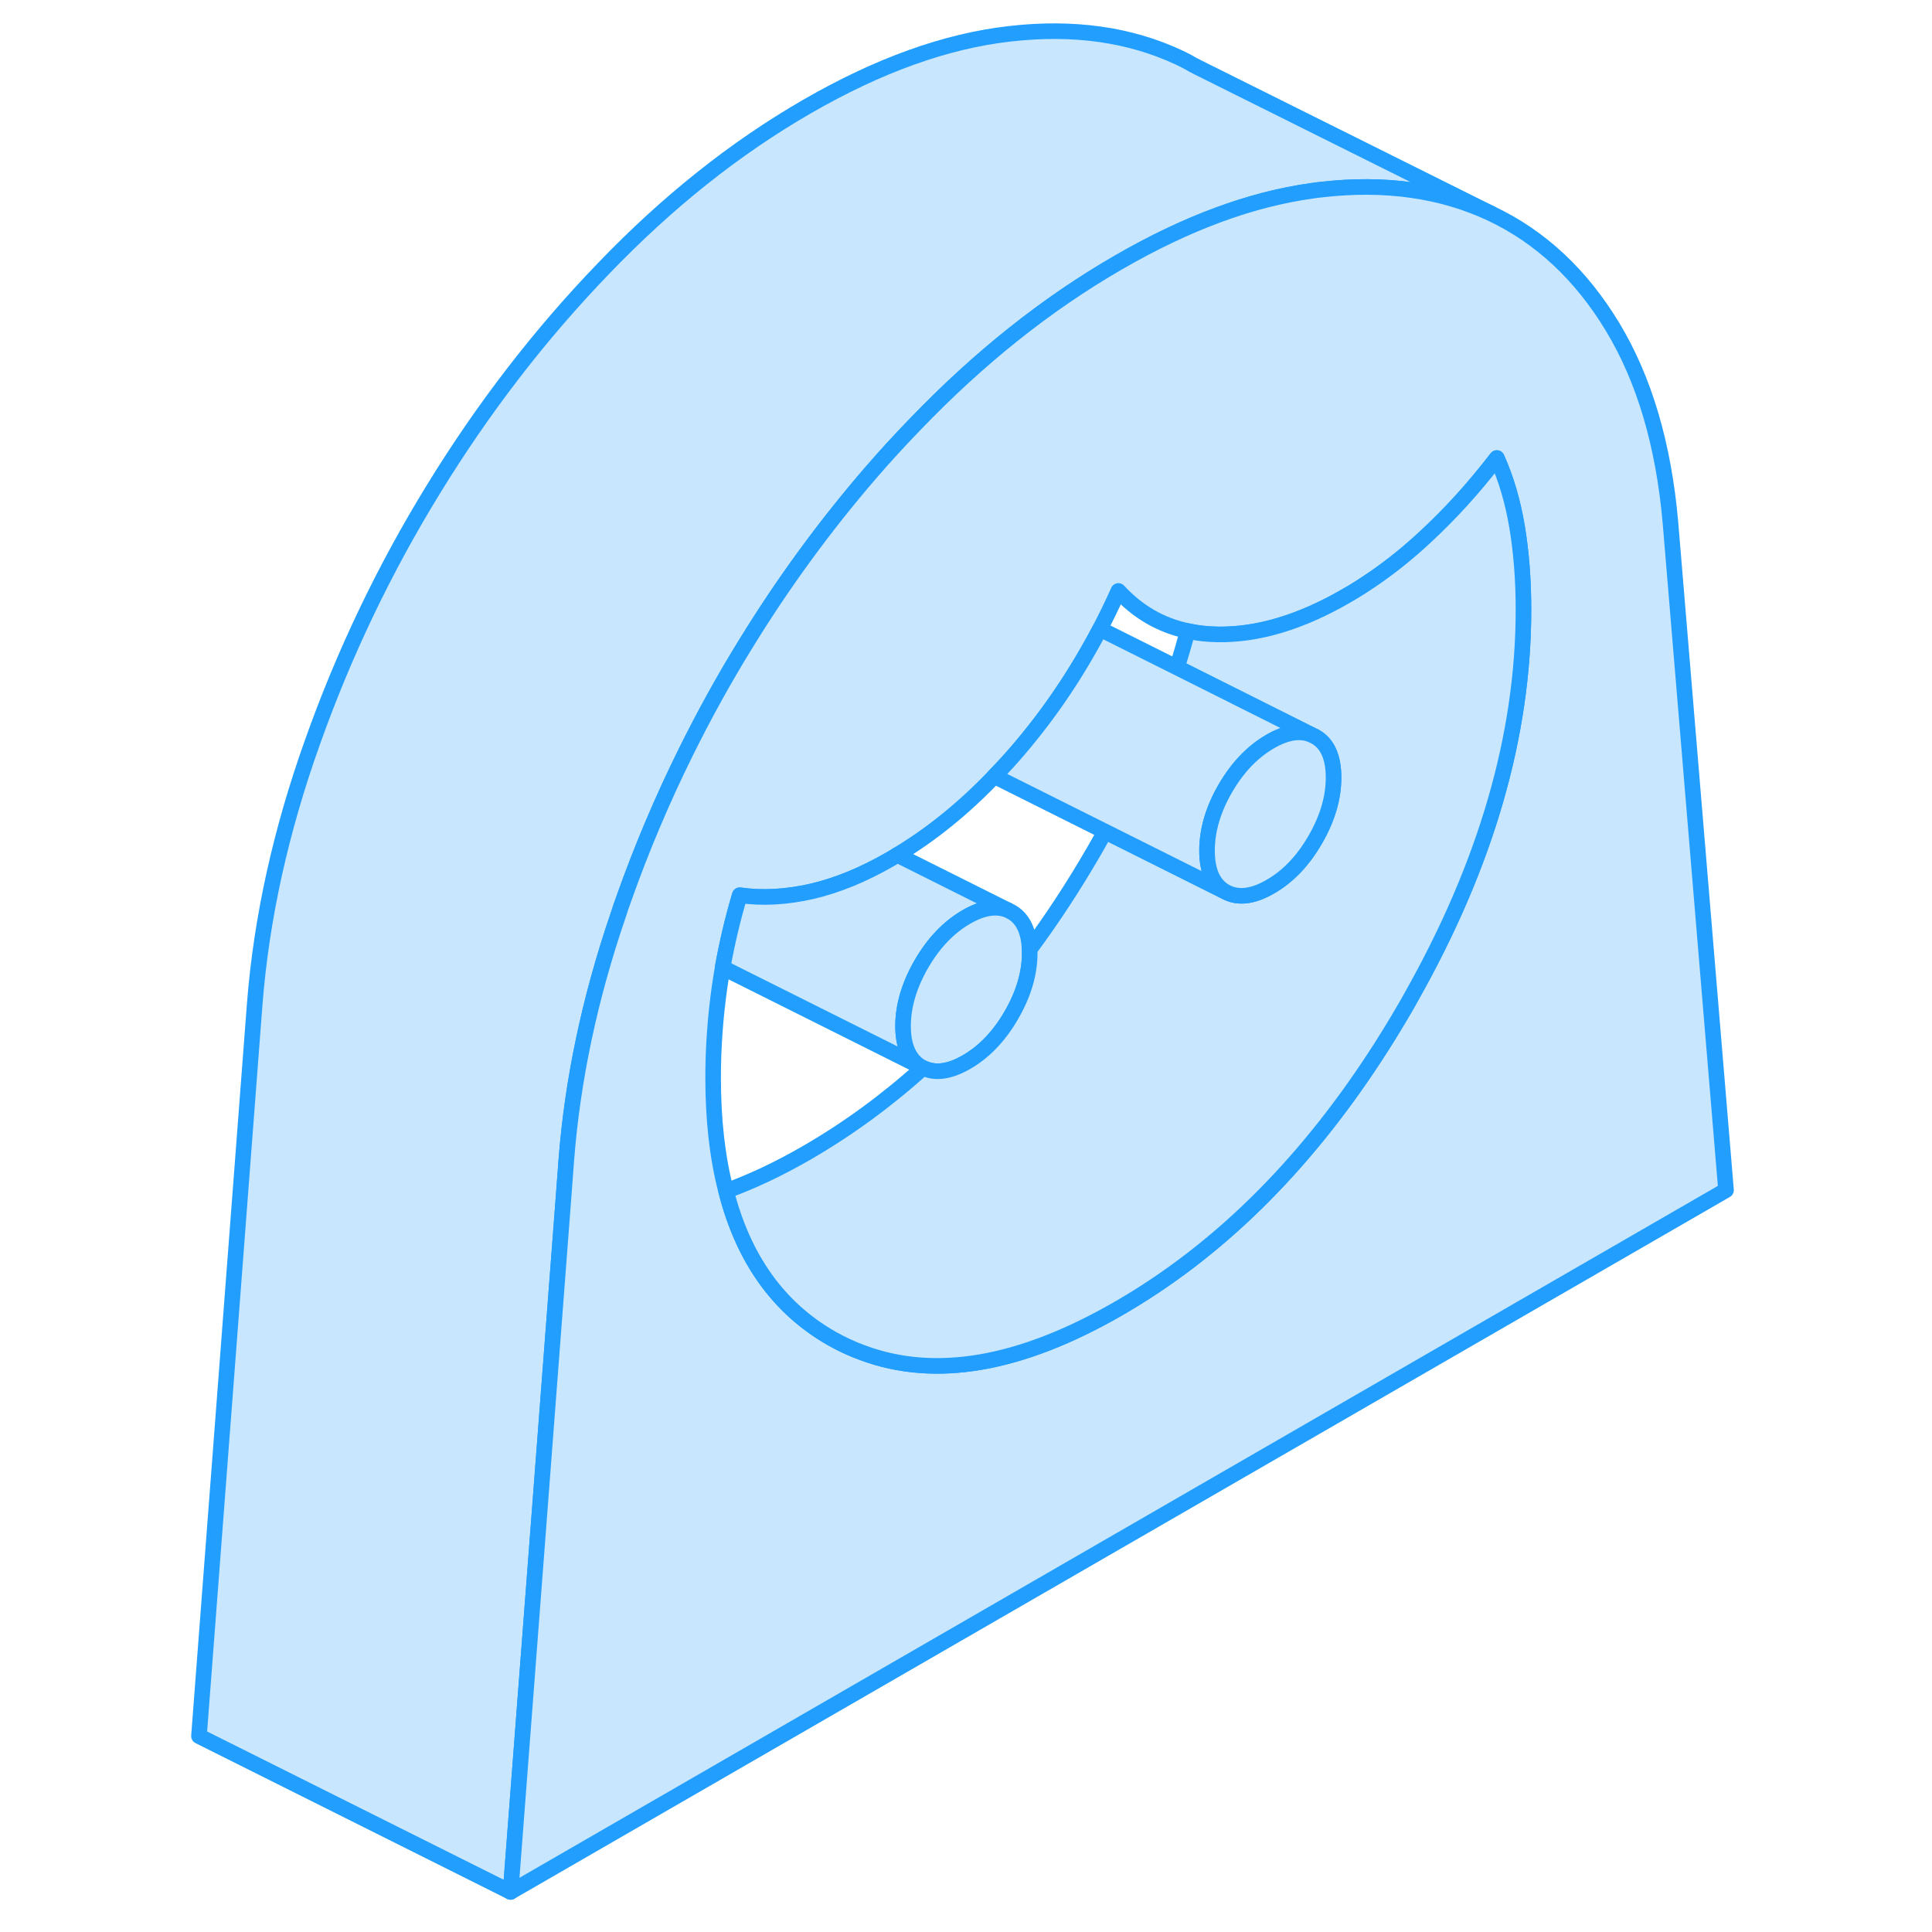 <svg width="48" height="48" viewBox="0 0 103 124" fill="#c8e7ff" xmlns="http://www.w3.org/2000/svg" stroke-width="1px" stroke-linecap="round" stroke-linejoin="round"><path d="M85.21 13.708C82.04 12.218 78.41 11.698 74.32 12.168C74.11 12.188 73.91 12.218 73.7 12.248C69.79 12.788 65.65 14.318 61.28 16.848C56.67 19.508 52.33 22.968 48.24 27.228C47.24 28.258 46.27 29.318 45.33 30.408C42.41 33.798 39.75 37.438 37.35 41.348C35.96 43.598 34.69 45.908 33.52 48.268C32.02 51.298 30.69 54.428 29.55 57.648C29.42 57.998 29.3 58.348 29.19 58.698C29.18 58.718 29.17 58.738 29.17 58.758C27.35 64.078 26.25 69.298 25.85 74.418L25.65 77.088L23.99 98.888L22.27 121.428L2.27 111.428L5.85 64.418C6.28 58.948 7.51 53.358 9.55 47.648C11.58 41.928 14.18 36.498 17.35 31.348C20.52 26.188 24.14 21.478 28.24 17.228C32.33 12.968 36.67 9.508 41.28 6.848C45.88 4.188 50.23 2.628 54.32 2.168C58.41 1.698 62.04 2.218 65.21 3.708C65.51 3.848 65.79 3.998 66.08 4.168L66.37 4.318L85.21 13.708Z" stroke="#229EFF" stroke-linejoin="round"/><path d="M96.71 33.508C96.27 28.538 95.04 24.368 93.01 20.998C90.98 17.638 88.38 15.208 85.21 13.708C82.04 12.218 78.41 11.698 74.32 12.168C74.11 12.188 73.91 12.218 73.7 12.248C69.79 12.788 65.65 14.318 61.28 16.848C56.67 19.508 52.33 22.968 48.24 27.228C47.24 28.258 46.27 29.318 45.33 30.408C42.41 33.798 39.75 37.438 37.35 41.348C35.96 43.598 34.69 45.908 33.52 48.268C32.02 51.298 30.69 54.428 29.55 57.648C29.42 57.998 29.3 58.348 29.19 58.698C29.18 58.718 29.17 58.738 29.17 58.758C27.35 64.078 26.25 69.298 25.85 74.418L25.65 77.088L23.99 98.888L22.27 121.428L100.28 76.388L96.71 33.508ZM80.08 63.978C79.97 64.188 79.84 64.408 79.72 64.618C79.07 65.738 78.41 66.818 77.72 67.868C73.08 74.958 67.61 80.338 61.28 83.988C55 87.608 49.54 88.558 44.88 86.828C44.19 86.578 43.52 86.268 42.87 85.898C39.47 83.958 37.21 80.798 36.1 76.438C35.54 74.298 35.27 71.878 35.27 69.158C35.27 67.238 35.41 65.308 35.68 63.378C35.74 62.958 35.81 62.538 35.88 62.108C36.15 60.588 36.51 59.038 36.98 57.458C38.44 57.668 39.99 57.578 41.61 57.208C43.24 56.828 44.92 56.138 46.65 55.138C46.8 55.048 46.95 54.968 47.09 54.868C49.27 53.558 51.35 51.878 53.32 49.818C53.86 49.268 54.39 48.688 54.9 48.088C56.9 45.748 58.63 43.168 60.1 40.368C60.51 39.578 60.91 38.758 61.28 37.928C62.52 39.268 63.99 40.128 65.72 40.498C66.34 40.638 66.98 40.708 67.66 40.718C70.23 40.758 72.98 39.938 75.9 38.248C76.55 37.878 77.2 37.458 77.83 37.018C78.89 36.278 79.93 35.438 80.94 34.498C82.57 32.998 84.11 31.298 85.57 29.398C86.17 30.728 86.6 32.208 86.87 33.818C87.14 35.438 87.28 37.208 87.28 39.138C87.28 47.208 84.88 55.478 80.08 63.978Z" stroke="#229EFF" stroke-linejoin="round"/><path d="M54.17 58.408C53.43 58.118 52.55 58.258 51.53 58.848C50.39 59.508 49.43 60.508 48.64 61.868C47.86 63.218 47.46 64.548 47.46 65.858C47.46 67.168 47.86 68.038 48.64 68.488L35.88 62.108C36.15 60.588 36.51 59.038 36.98 57.458C38.44 57.668 39.99 57.578 41.61 57.208C43.24 56.828 44.92 56.138 46.65 55.138C46.8 55.048 46.95 54.968 47.09 54.868L54.17 58.408Z" stroke="#229EFF" stroke-linejoin="round"/><path d="M55.59 61.158C55.59 62.468 55.2 63.798 54.41 65.158C53.63 66.508 52.66 67.518 51.53 68.168C50.44 68.798 49.51 68.918 48.74 68.538C48.7 68.538 48.67 68.508 48.64 68.488C47.86 68.038 47.46 67.158 47.46 65.858C47.46 64.558 47.86 63.218 48.64 61.868C49.43 60.508 50.39 59.508 51.53 58.848C52.55 58.258 53.43 58.118 54.17 58.408L54.41 58.528C55.15 58.948 55.54 59.758 55.58 60.938C55.59 61.008 55.59 61.078 55.59 61.158Z" stroke="#229EFF" stroke-linejoin="round"/><path d="M87.28 39.138C87.28 47.208 84.88 55.478 80.08 63.978C79.97 64.188 79.84 64.408 79.72 64.618C79.07 65.738 78.41 66.818 77.72 67.868C73.08 74.958 67.61 80.338 61.28 83.988C55 87.608 49.54 88.558 44.88 86.828C44.19 86.578 43.52 86.268 42.87 85.898C39.47 83.958 37.21 80.798 36.1 76.438C37.76 75.838 39.48 75.028 41.28 73.988C43.91 72.468 46.4 70.648 48.74 68.538C49.51 68.918 50.44 68.798 51.53 68.168C52.66 67.518 53.63 66.508 54.41 65.158C55.2 63.798 55.59 62.468 55.59 61.158C55.59 61.078 55.59 61.008 55.58 60.938C57.03 58.988 58.41 56.878 59.72 54.618C59.96 54.198 60.2 53.778 60.42 53.368L68.14 57.228C68.93 57.668 69.89 57.568 71.03 56.908C72.17 56.258 73.13 55.248 73.91 53.898C74.7 52.538 75.09 51.208 75.09 49.908C75.09 48.608 74.7 47.718 73.91 47.278L73.66 47.158L65.04 42.838C65.29 42.058 65.52 41.278 65.72 40.498C66.34 40.638 66.98 40.708 67.66 40.718C70.23 40.758 72.98 39.938 75.9 38.248C76.55 37.878 77.2 37.458 77.83 37.018C78.89 36.278 79.93 35.438 80.94 34.498C82.57 32.998 84.11 31.298 85.57 29.398C86.17 30.728 86.6 32.208 86.87 33.818C87.14 35.438 87.28 37.208 87.28 39.138Z" stroke="#229EFF" stroke-linejoin="round"/><path d="M73.66 47.158C72.93 46.858 72.05 46.998 71.03 47.588C69.89 48.248 68.93 49.248 68.14 50.608C67.36 51.958 66.97 53.288 66.97 54.598C66.97 55.908 67.36 56.778 68.14 57.228L53.32 49.818C53.86 49.268 54.39 48.688 54.9 48.088C56.9 45.748 58.63 43.168 60.1 40.368L65.04 42.838L73.66 47.158Z" stroke="#229EFF" stroke-linejoin="round"/><path d="M75.09 49.908C75.09 51.208 74.7 52.538 73.91 53.898C73.13 55.248 72.17 56.258 71.03 56.908C69.89 57.568 68.93 57.668 68.14 57.228C67.36 56.778 66.97 55.898 66.97 54.598C66.97 53.298 67.36 51.958 68.14 50.608C68.93 49.248 69.89 48.248 71.03 47.588C72.05 46.998 72.93 46.858 73.66 47.158L73.91 47.278C74.7 47.718 75.09 48.598 75.09 49.908Z" stroke="#229EFF" stroke-linejoin="round"/></svg>